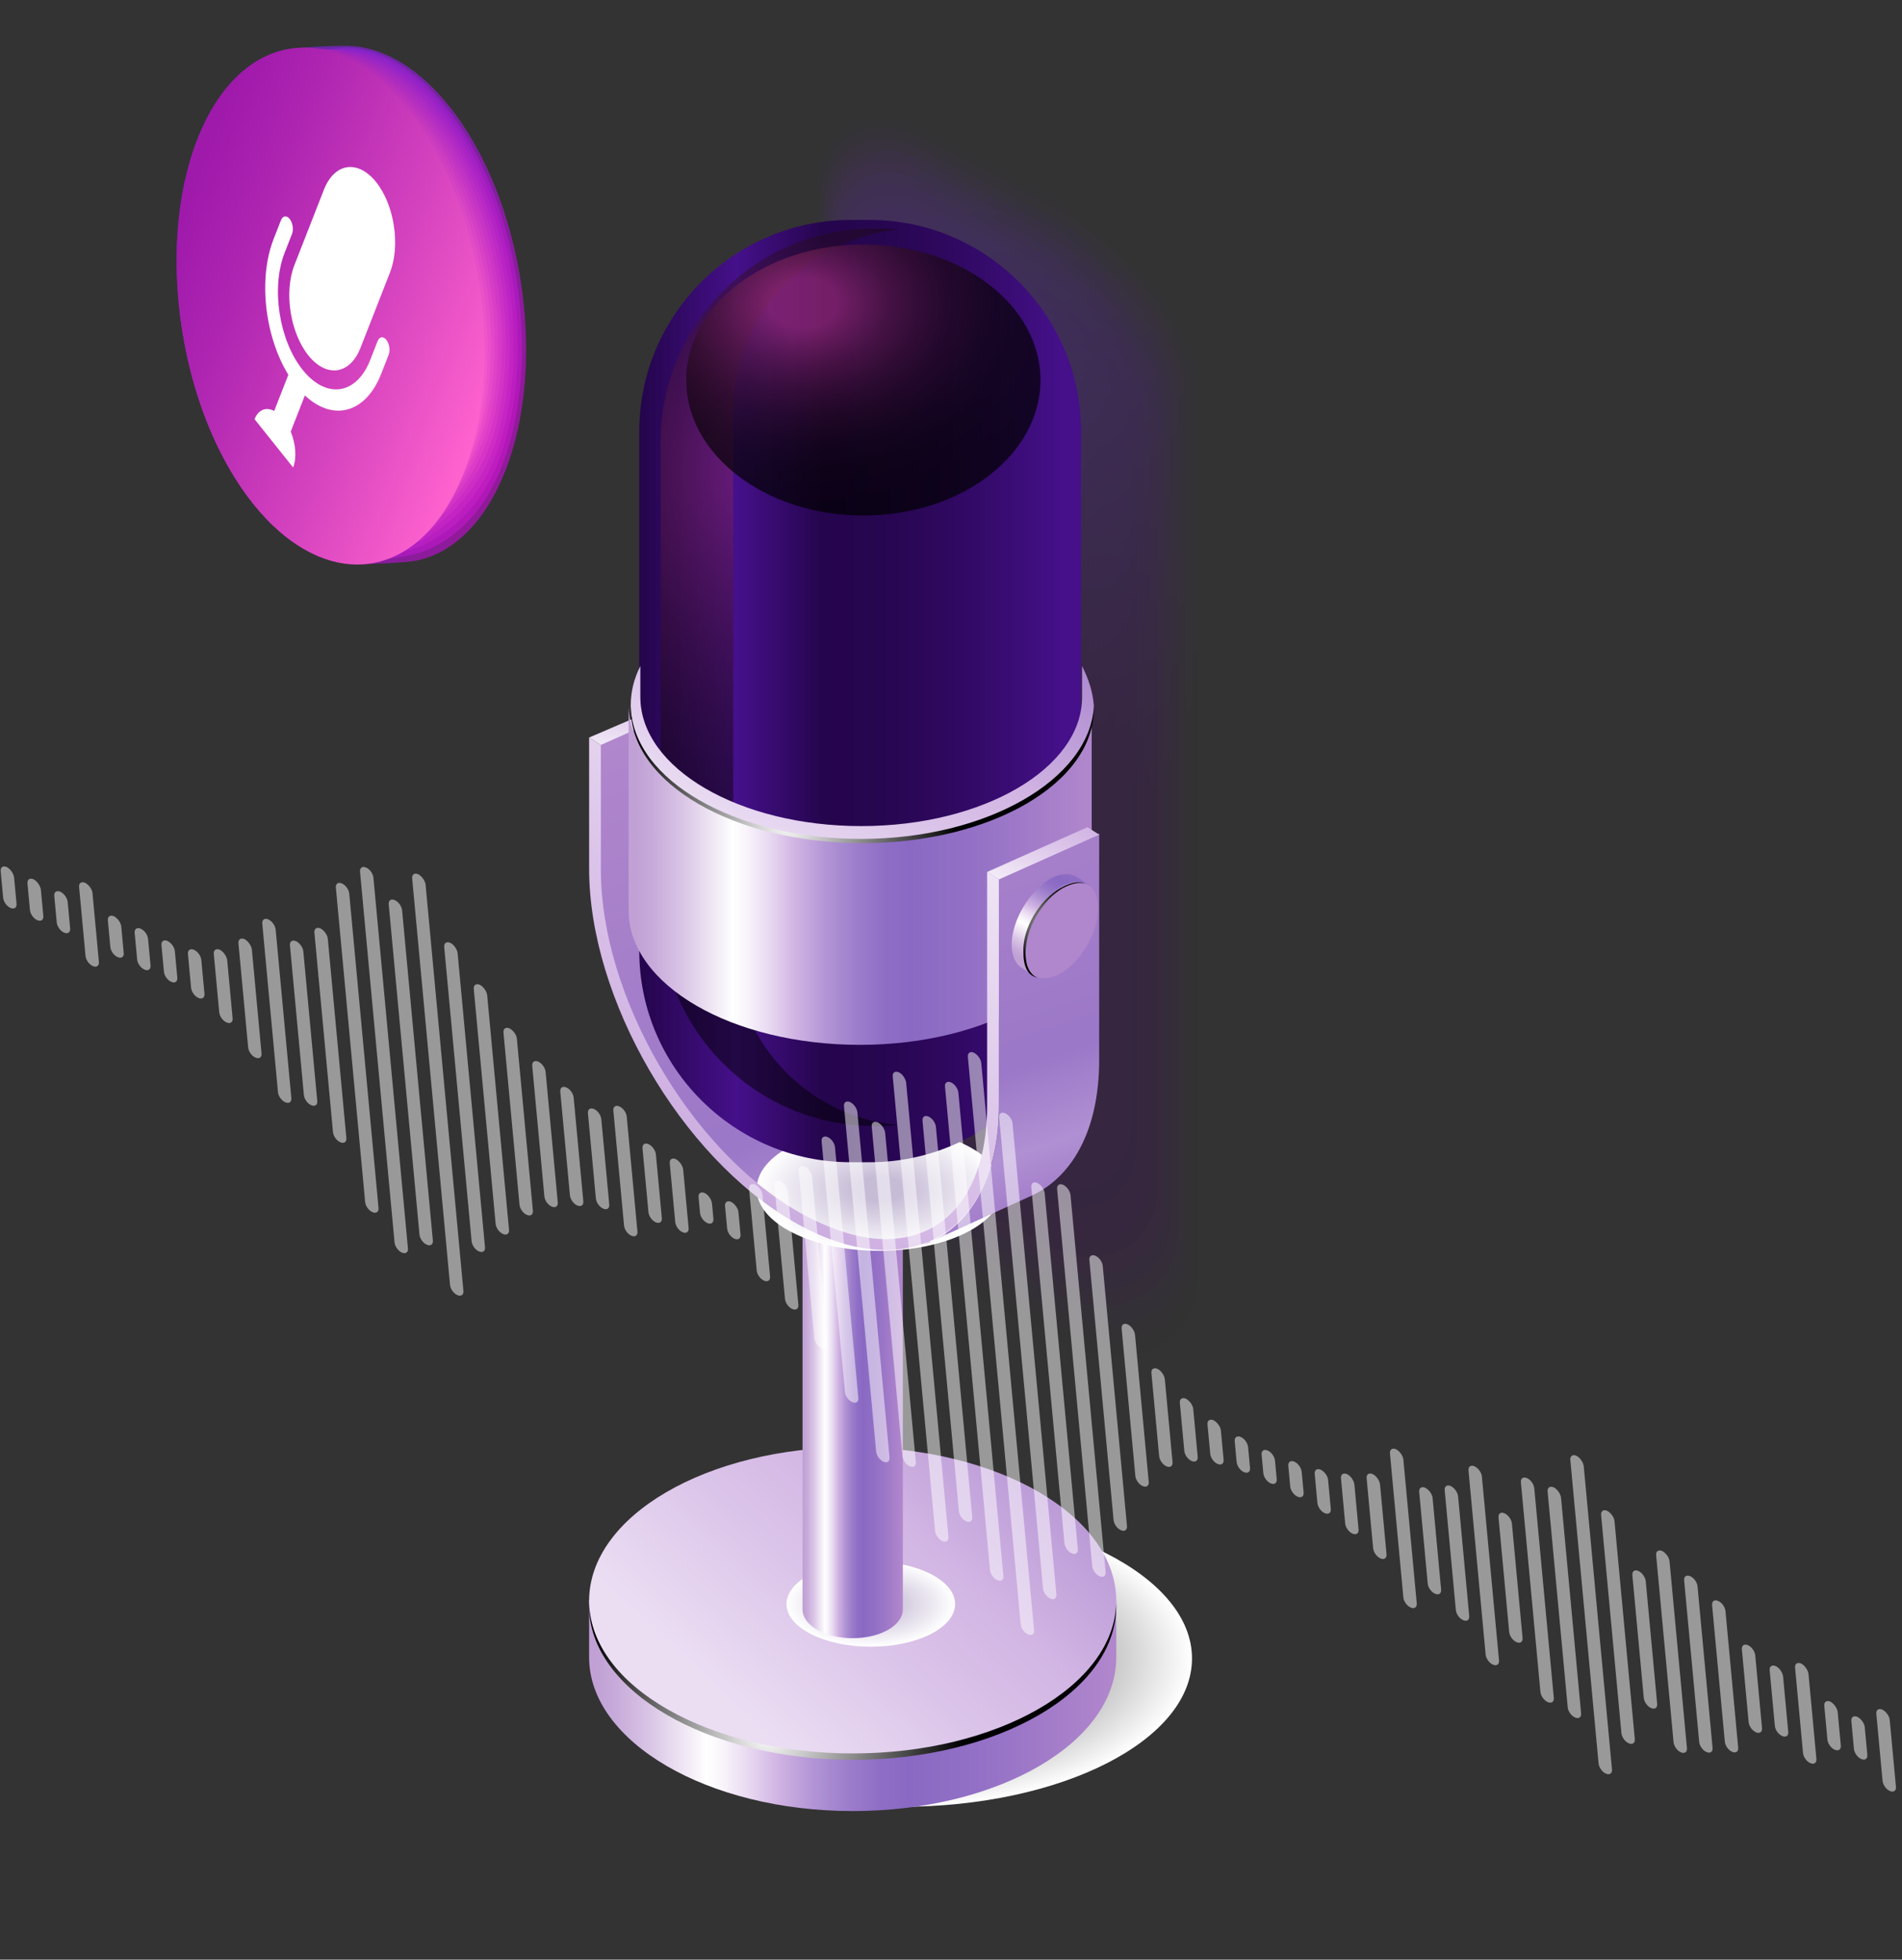 <svg width="331" height="341" viewBox="0 0 331 341" fill="none" xmlns="http://www.w3.org/2000/svg">
    <rect x="0" y="0" width="331" height="341" fill="#333333" stroke="none"/>
    <g opacity="0.3">
        <path opacity="0.048"
            d="M161.574 23.048C150.804 16.92 142.076 21.748 142.076 34.19V187.945C142.076 200.201 150.804 215.242 161.574 221.37L184.972 233.626C195.742 239.754 208.555 234.183 208.555 221.927V68.172C208.555 55.916 195.742 41.432 184.972 35.304L161.574 23.048Z"
            fill="url(#paint0_linear_1_750)" />
        <path opacity="0.095"
            d="M161.76 24.905C151.361 18.777 142.819 23.791 142.819 35.675V186.274C142.819 198.344 151.361 212.828 161.76 218.956L184.6 231.026C194.999 237.154 207.441 231.583 207.441 219.513V68.915C207.441 56.844 194.999 42.917 184.6 36.789L161.76 24.905Z"
            fill="url(#paint1_linear_1_750)" />
        <path opacity="0.143"
            d="M161.76 26.762C151.546 20.819 143.376 25.647 143.376 37.346V184.602C143.376 196.301 151.546 210.599 161.76 216.356L184.043 228.055C194.256 233.997 206.326 228.612 206.326 216.913V69.657C206.326 57.958 194.256 44.217 184.043 38.46L161.76 26.762Z"
            fill="url(#paint2_linear_1_750)" />
        <path opacity="0.191"
            d="M161.946 28.619C152.104 22.862 143.933 27.505 143.933 38.832V182.745C143.933 194.073 151.918 208 161.946 213.756L183.486 225.084C193.328 230.84 205.027 225.641 205.027 214.313V70.4C205.027 59.073 193.328 45.703 183.486 39.946L161.946 28.619Z"
            fill="url(#paint3_linear_1_750)" />
        <path opacity="0.238"
            d="M161.945 30.476C152.289 24.905 144.49 29.361 144.49 40.503V181.074C144.49 192.216 152.289 205.586 161.945 211.157L182.929 222.298C192.585 227.869 203.727 222.855 203.727 211.714V71.143C203.727 60.001 192.585 47.002 182.929 41.432L161.945 30.476Z"
            fill="url(#paint4_linear_1_750)" />
        <path opacity="0.286"
            d="M161.946 32.333C152.476 26.947 144.862 31.218 144.862 41.989V179.403C144.862 190.173 152.476 203.357 161.946 208.743L182.373 219.513C191.843 224.898 202.428 220.07 202.428 209.3V71.885C202.428 61.115 191.657 48.488 182.373 43.103L161.946 32.333Z"
            fill="url(#paint5_linear_1_750)" />
        <path opacity="0.333"
            d="M162.131 34.19C153.032 28.99 145.605 33.075 145.605 43.66V177.732C145.605 188.131 153.032 200.944 162.131 206.143L182.001 216.542C191.1 221.741 201.499 217.099 201.499 206.7V72.629C201.499 62.23 191.1 49.788 182.001 44.589L162.131 34.19Z"
            fill="url(#paint6_linear_1_750)" />
        <path opacity="0.381"
            d="M162.132 36.046C153.218 30.847 146.162 35.118 146.162 45.145V176.06C146.162 186.273 153.404 198.529 162.132 203.729L181.444 213.942C190.357 219.141 200.199 214.499 200.199 204.286V73.557C200.199 63.344 190.357 51.459 181.444 46.26L162.132 36.046Z"
            fill="url(#paint7_linear_1_750)" />
        <path opacity="0.429"
            d="M162.317 37.904C153.775 32.89 146.719 36.975 146.719 46.817V174.203C146.719 184.045 153.59 196.115 162.317 200.943L181.072 210.785C189.614 215.799 199.085 211.342 199.085 201.501V73.928C199.085 64.086 189.614 52.573 181.072 47.56L162.317 37.904Z"
            fill="url(#paint8_linear_1_750)" />
        <path opacity="0.476"
            d="M162.317 39.761C153.96 34.932 147.275 38.832 147.275 48.302V172.532C147.275 182.003 153.96 193.701 162.317 198.53L180.515 208.186C188.871 213.014 197.784 208.743 197.784 199.272V75.043C197.784 65.572 188.685 54.245 180.515 49.417L162.317 39.761Z"
            fill="url(#paint9_linear_1_750)" />
        <path opacity="0.524"
            d="M162.317 41.617C154.332 36.975 147.833 40.689 147.833 49.974V170.861C147.833 180.146 154.332 191.287 162.317 195.93L179.958 205.214C187.943 209.857 196.671 205.771 196.671 196.487V75.785C196.671 66.5 188.129 55.73 179.958 51.088L162.317 41.617Z"
            fill="url(#paint10_linear_1_750)" />
        <path opacity="0.571"
            d="M162.502 43.474C154.703 39.018 148.39 42.546 148.39 51.459V169.004C148.39 177.917 154.703 188.873 162.502 193.33L179.586 202.243C187.385 206.7 195.556 202.8 195.556 193.887V76.342C195.556 67.429 187.385 56.844 179.586 52.388L162.502 43.474Z"
            fill="url(#paint11_linear_1_750)" />
        <path opacity="0.619"
            d="M162.503 45.331C155.075 41.06 148.947 44.403 148.947 53.13V167.518C148.947 176.06 155.075 186.645 162.503 190.916L178.844 199.643C186.272 203.914 194.071 200.201 194.071 191.659V77.271C194.071 68.729 186.272 58.516 178.844 54.059L162.503 45.331Z"
            fill="url(#paint12_linear_1_750)" />
        <path opacity="0.667"
            d="M162.688 47.188C155.446 42.917 149.504 46.445 149.504 54.616V165.661C149.504 174.018 155.446 184.045 162.688 188.316L178.472 196.672C185.714 200.943 192.956 197.23 192.956 189.059V78.013C192.956 69.657 185.529 59.815 178.472 55.73L162.688 47.188Z"
            fill="url(#paint13_linear_1_750)" />
        <path opacity="0.714"
            d="M162.689 49.045C155.632 44.96 150.061 48.302 150.061 56.287V163.99C150.061 171.975 155.632 181.817 162.689 185.716L177.915 193.701C184.972 197.787 191.843 194.258 191.843 186.274V78.571C191.843 70.586 184.972 61.115 177.915 57.03L162.689 49.045Z"
            fill="url(#paint14_linear_1_750)" />
        <path opacity="0.762"
            d="M162.874 50.902C156.189 47.002 150.804 50.159 150.804 57.773V162.133C150.804 169.747 156.189 179.217 162.874 183.117L177.544 190.916C184.229 194.815 190.728 191.473 190.728 183.859V79.499C190.728 71.885 184.229 62.601 177.544 58.701L162.874 50.902Z"
            fill="url(#paint15_linear_1_750)" />
        <path opacity="0.809"
            d="M162.874 52.759C156.375 49.045 151.176 52.016 151.176 59.444V160.648C151.176 168.075 156.375 176.989 162.874 180.703L176.987 188.13C183.487 191.844 189.429 188.687 189.429 181.445V80.242C189.429 72.814 183.301 64.086 176.987 60.372L162.874 52.759Z"
            fill="url(#paint16_linear_1_750)" />
        <path opacity="0.857"
            d="M162.874 54.616C156.746 51.088 151.733 53.873 151.733 60.93V158.791C151.733 165.847 156.746 174.389 162.874 178.103L176.43 185.345C182.558 188.873 188.129 185.902 188.129 178.846V80.985C188.129 73.928 182.558 65.386 176.43 61.858L162.874 54.616Z"
            fill="url(#paint17_linear_1_750)" />
        <path opacity="0.905"
            d="M163.06 56.473C157.118 53.13 152.475 55.73 152.475 62.601V157.12C152.475 163.805 157.303 172.161 163.06 175.503L176.059 182.374C182.001 185.717 187.2 182.931 187.2 176.246V81.728C187.2 75.042 182.001 66.872 176.059 63.344L163.06 56.473Z"
            fill="url(#paint18_linear_1_750)" />
        <path opacity="0.952"
            d="M163.06 58.33C157.489 55.173 152.847 57.773 152.847 64.086V155.263C152.847 161.762 157.489 169.561 163.06 172.904L175.501 179.403C181.072 182.56 185.9 179.96 185.9 173.646V82.47C185.9 75.971 181.072 68.172 175.501 65.015L163.06 58.33Z"
            fill="url(#paint19_linear_1_750)" />
        <path
            d="M163.246 60.187C157.861 57.03 153.59 59.63 153.59 65.758V153.777C153.59 159.905 157.861 167.333 163.246 170.489L175.13 176.803C180.515 179.96 184.786 177.36 184.786 171.232V83.213C184.786 77.085 180.515 69.657 175.13 66.5L163.246 60.187Z"
            fill="url(#paint20_linear_1_750)" />
    </g>
    <path
        d="M156.746 314.403C184.744 314.403 207.441 302.847 207.441 288.591C207.441 274.336 184.744 262.78 156.746 262.78C128.748 262.78 106.052 274.336 106.052 288.591C106.052 302.847 128.748 314.403 156.746 314.403Z"
        fill="url(#paint21_radial_1_750)" />
    <path
        d="M194.257 278.378H102.523V288.034C102.523 288.034 102.523 288.22 102.523 288.406C102.523 303.076 123.136 315.146 148.39 315.146C173.644 315.146 194.257 303.261 194.257 288.406C194.257 288.22 194.257 288.22 194.257 288.034V278.378Z"
        fill="url(#paint22_linear_1_750)" />
    <path
        d="M148.39 305.304C173.721 305.304 194.257 293.332 194.257 278.564C194.257 263.796 173.721 251.824 148.39 251.824C123.059 251.824 102.523 263.796 102.523 278.564C102.523 293.332 123.059 305.304 148.39 305.304Z"
        fill="url(#paint23_linear_1_750)" />
    <path
        d="M148.39 305.118C123.321 305.118 102.895 293.419 102.523 278.935C102.523 279.121 102.523 279.306 102.523 279.492C102.523 294.162 123.136 306.232 148.39 306.232C173.644 306.232 194.257 294.348 194.257 279.492C194.257 279.306 194.257 279.121 194.257 278.935C193.885 293.419 173.459 305.118 148.39 305.118Z"
        fill="url(#paint24_radial_1_750)" />
    <path
        d="M151.547 286.549C159.649 286.549 166.217 283.223 166.217 279.121C166.217 275.019 159.649 271.693 151.547 271.693C143.445 271.693 136.877 275.019 136.877 279.121C136.877 283.223 143.445 286.549 151.547 286.549Z"
        fill="url(#paint25_radial_1_750)" />
    <path
        d="M157.117 207.072H139.662V280.05C139.662 282.835 143.562 285.063 148.39 285.063C153.218 285.063 157.117 282.835 157.117 280.05V207.072Z"
        fill="url(#paint26_linear_1_750)" />
    <path
        d="M156.746 204.1C137.434 192.959 121.835 166.033 121.835 143.935V121.838H121.65L104.38 129.637V151.735C104.38 173.832 119.978 200.758 139.291 211.9C147.647 216.728 155.446 217.842 161.574 215.613L162.688 215.056C162.688 215.056 162.688 215.056 162.874 215.056L178.658 208C172.716 209.857 165.102 208.929 156.746 204.1Z"
        fill="url(#paint27_linear_1_750)" />
    <path
        d="M153.033 217.656C164.827 217.656 174.388 212.834 174.388 206.886C174.388 200.937 164.827 196.115 153.033 196.115C141.239 196.115 131.678 200.937 131.678 206.886C131.678 212.834 141.239 217.656 153.033 217.656Z"
        fill="url(#paint28_radial_1_750)" />
    <path d="M102.523 128.337L104.566 129.637L122.021 121.837L119.793 120.909L102.523 128.337Z"
        fill="url(#paint29_linear_1_750)" />
    <path
        d="M151.361 202.243H148.018C127.778 202.243 111.251 185.716 111.251 165.476V75.042C111.251 54.802 127.778 38.275 148.018 38.275H151.361C171.602 38.275 188.129 54.802 188.129 75.042V165.476C188.129 185.716 171.602 202.243 151.361 202.243Z"
        fill="url(#paint30_linear_1_750)" />
    <path opacity="0.5"
        d="M127.592 164.176V71.7C127.592 55.173 140.219 41.617 156.375 39.946C155.261 39.76 154.146 39.76 153.032 39.76H152.104C131.492 39.76 114.965 56.473 114.965 76.899V158.791C114.965 179.403 131.677 195.93 152.104 195.93H153.032C154.146 195.93 155.261 195.93 156.375 195.744C140.219 194.444 127.592 180.703 127.592 164.176Z"
        fill="url(#paint31_radial_1_750)" />
    <path
        d="M149.689 145.978C127.406 145.978 109.394 135.393 109.394 122.58V158.048C109.394 158.048 109.394 158.234 109.394 158.419C109.394 171.418 127.406 181.817 149.689 181.817C171.973 181.817 189.985 171.232 189.985 158.419C189.985 158.234 189.985 158.234 189.985 158.048V122.58C189.985 135.579 171.973 145.978 149.689 145.978Z"
        fill="url(#paint32_linear_1_750)" />
    <path d="M160.832 216.542L161.946 215.985C161.76 216.171 161.203 216.356 160.832 216.542Z"
        fill="url(#paint33_linear_1_750)" />
    <path
        d="M173.831 153.034V192.402C173.831 204.286 169.374 212.642 162.132 215.985L178.844 208.371C186.458 205.214 191.286 196.858 191.286 184.417V145.049L173.831 153.034Z"
        fill="url(#paint34_linear_1_750)" />
    <path
        d="M171.788 151.734V192.402C171.788 206.7 165.103 215.613 154.147 215.613C149.504 215.613 144.49 213.942 139.105 210.971C119.979 200.015 104.566 173.275 104.566 151.363V129.637L102.523 128.337V151.177C102.523 173.832 118.493 201.315 138.177 212.642C157.86 223.97 173.83 214.871 173.83 192.402V153.034L171.788 151.734Z"
        fill="url(#paint35_linear_1_750)" />
    <path d="M191.286 145.235L173.831 153.034L171.788 151.734L189.243 143.935L191.286 145.235Z"
        fill="url(#paint36_linear_1_750)" />
    <path
        d="M188.314 115.895C188.314 118.309 188.314 121.095 188.314 121.28C188.314 133.722 171.045 143.75 149.876 143.75C128.706 143.75 111.437 133.722 111.437 121.28C111.437 121.095 111.437 118.309 111.437 115.895C110.323 118.124 109.766 120.352 109.766 122.766C109.766 135.765 127.778 146.164 150.061 146.164C172.345 146.164 190.357 135.579 190.357 122.766C190.171 120.352 189.429 118.124 188.314 115.895Z"
        fill="url(#paint37_linear_1_750)" />
    <path
        d="M176.058 164.362C176.058 166.404 176.801 167.89 177.915 168.447L179.772 169.747C180.887 170.49 180.144 168.818 182.001 167.89C185.529 165.847 188.5 160.833 188.5 156.562C188.5 154.52 190.357 154.52 189.243 153.777L187.2 152.477C186.086 151.92 184.415 151.92 182.558 153.034C179.03 155.263 176.058 160.276 176.058 164.362Z"
        fill="url(#paint38_linear_1_750)" />
    <path
        d="M178.101 165.662C178.101 169.747 181.073 171.418 184.601 169.375C188.129 167.333 191.1 162.319 191.1 158.048C191.1 153.777 188.129 152.292 184.601 154.334C181.073 156.562 178.101 161.576 178.101 165.662Z"
        fill="#B086CC" />
    <path
        d="M184.6 154.52C186.271 153.592 187.757 153.22 188.871 153.777C187.757 153.406 186.457 153.777 184.972 154.52C181.443 156.563 178.472 161.576 178.472 165.847C178.472 168.076 179.215 169.561 180.515 170.118C178.844 169.747 178.101 168.261 178.101 165.662C177.915 161.576 180.886 156.563 184.6 154.52Z"
        fill="url(#paint39_radial_1_750)" />
    <path opacity="0.7"
        d="M150.247 89.712C167.271 89.712 181.072 79.154 181.072 66.129C181.072 53.105 167.271 42.546 150.247 42.546C133.223 42.546 119.422 53.105 119.422 66.129C119.422 79.154 133.223 89.712 150.247 89.712Z"
        fill="url(#paint40_radial_1_750)" />
    <path
        d="M149.876 145.978C127.964 145.978 110.137 135.764 109.766 122.952C109.766 123.137 109.766 123.323 109.766 123.323C109.766 136.322 127.778 146.721 150.061 146.721C172.345 146.721 190.357 136.322 190.357 123.323C190.357 123.137 190.357 122.952 190.357 122.952C189.614 135.579 171.788 145.978 149.876 145.978Z"
        fill="url(#paint41_radial_1_750)" />
    <path opacity="0.727"
        d="M87.948 81.915C95.362 62.965 90.994 34.525 78.213 18.523C73.044 12.053 67.268 8.599 61.74 8.04C59.715 7.832 52.168 8.215 50.417 8.502C43.882 9.561 38.008 14.882 34.343 24.25C26.928 43.2 31.296 71.64 44.077 87.642C49.788 94.792 56.23 98.249 62.275 98.203C63.708 98.191 70.333 97.95 72.2 97.604C78.607 96.424 84.346 91.121 87.948 81.915Z"
        fill="url(#paint42_linear_1_750)" />
    <path opacity="0.752"
        d="M48.947 9.928C42.995 11.976 37.352 16.709 34.022 25.787C27.138 44.488 31.601 72.029 44.081 87.632C50.1 95.16 56.968 98.667 63.193 97.861C64.809 97.65 71.037 96.868 72.969 96.208C78.841 94.211 84.326 89.346 87.61 80.414C94.498 61.703 90.036 34.162 77.556 18.559C72.088 11.714 65.935 8.265 60.181 8.285C57.969 8.285 50.854 9.27 48.947 9.928Z"
        fill="url(#paint43_linear_1_750)" />
    <path opacity="0.777"
        d="M47.486 11.357C42.149 14.079 36.716 18.543 33.702 27.323C27.358 45.779 31.919 72.411 44.071 87.628C50.405 95.549 57.709 99.015 64.097 97.524C65.889 97.102 71.677 95.831 73.737 94.812C79.051 92.209 84.286 87.563 87.259 78.919C93.606 60.453 89.05 33.811 76.888 18.59C71.122 11.371 64.575 7.944 58.612 8.525C56.206 8.754 49.601 10.289 47.486 11.357Z"
        fill="url(#paint44_linear_1_750)" />
    <path opacity="0.802"
        d="M46.025 12.787C40.721 14.948 36.08 20.377 33.378 28.87C27.585 47.085 32.22 72.809 44.071 87.628C50.709 95.937 58.47 99.313 65.012 97.191C66.995 96.551 72.315 94.829 74.516 93.419C79.29 90.372 84.267 85.788 86.918 77.428C92.719 59.192 88.078 33.454 76.231 18.625C70.172 11.046 63.223 7.66 57.054 8.769C54.449 9.236 48 10.821 46.025 12.787Z"
        fill="url(#paint45_linear_1_750)" />
    <path opacity="0.826"
        d="M44.565 14.217C39.676 16.752 35.451 22.226 33.068 30.411C27.836 48.389 32.549 73.195 44.071 87.628C51.018 96.315 59.209 99.579 65.93 96.848C68.101 95.966 72.975 93.858 75.285 92.023C79.558 88.639 84.221 83.992 86.577 75.937C91.827 57.943 87.115 33.102 75.573 18.661C69.216 10.708 61.863 7.398 55.495 9.014C52.691 9.719 46.606 11.692 44.565 14.217Z"
        fill="url(#paint46_linear_1_750)" />
    <path opacity="0.851"
        d="M43.104 15.647C38.621 18.551 34.825 24.064 32.747 31.947C28.072 49.699 32.853 73.584 44.075 87.618C51.326 96.693 59.94 99.806 66.849 96.505C69.194 95.387 73.648 92.916 76.068 90.621C79.906 86.973 84.195 82.203 86.244 74.425C90.927 56.654 86.151 32.724 74.924 18.676C68.279 10.353 60.527 7.132 53.945 9.238C50.934 10.202 45.216 12.553 43.104 15.647Z"
        fill="url(#paint47_linear_1_750)" />
    <path opacity="0.876"
        d="M41.644 17.077C37.58 20.344 34.209 25.907 32.433 33.498C28.339 51.02 33.178 73.98 44.081 87.632C51.641 97.086 60.666 100.043 67.769 96.187C70.293 94.822 74.366 92.038 76.843 89.239C80.278 85.363 84.151 80.43 85.898 72.944C90.014 55.396 85.181 32.391 74.262 18.721C67.315 10.034 59.175 6.908 52.372 9.489C49.183 10.699 43.822 13.423 41.644 17.077Z"
        fill="url(#paint48_linear_1_750)" />
    <path opacity="0.901"
        d="M40.179 18.517C37.109 22.653 33.586 27.77 32.109 35.045C28.606 52.342 33.478 74.378 44.071 87.628C51.935 97.47 61.365 100.259 68.677 95.84C71.373 94.215 75.123 91.152 77.611 87.843C80.695 83.759 84.095 78.629 85.557 71.453C89.082 54.13 84.209 32.034 73.604 18.756C66.359 9.695 57.838 6.677 50.813 9.734C47.428 11.206 43.04 14.674 40.179 18.517Z"
        fill="url(#paint49_linear_1_750)" />
    <path opacity="0.926"
        d="M38.718 19.947C35.952 24.295 32.97 29.612 31.799 36.585C28.908 53.665 33.803 74.775 44.081 87.632C52.25 97.862 62.07 100.464 69.602 95.511C72.456 93.632 75.926 90.296 78.4 86.454C81.161 82.151 84.056 76.846 85.23 69.956C88.157 52.843 83.261 31.675 72.961 18.785C65.428 9.354 56.52 6.454 49.269 9.972C45.677 11.703 41.575 15.458 38.718 19.947Z"
        fill="url(#paint50_linear_1_750)" />
    <path opacity="0.95"
        d="M37.258 21.376C34.777 25.953 32.376 31.462 31.475 38.132C29.21 54.989 34.108 75.163 44.071 87.628C52.549 98.237 62.749 100.671 70.506 95.174C73.532 93.034 76.764 89.442 79.159 85.054C81.639 80.511 83.976 75.047 84.869 68.457C87.17 51.568 82.269 31.31 72.284 18.813C64.452 9.007 55.173 6.219 47.69 10.208C43.933 12.214 40.055 16.233 37.258 21.376Z"
        fill="url(#paint51_linear_1_750)" />
    <path opacity="0.975"
        d="M35.797 22.806C33.569 27.634 31.784 33.302 31.154 39.669C29.525 56.306 34.413 75.551 44.071 87.628C52.863 98.629 63.429 100.878 71.421 94.841C74.599 92.433 77.646 88.593 79.934 83.671C82.157 78.888 83.912 73.267 84.534 66.98C86.204 50.3 81.309 30.981 71.622 18.858C63.488 8.688 53.848 6.017 46.128 10.463C42.188 12.725 38.48 16.997 35.797 22.806Z"
        fill="url(#paint52_linear_1_750)" />
    <path
        d="M70.978 18.887C58.198 2.885 41.761 5.29 34.343 24.25C26.928 43.2 31.296 71.64 44.077 87.642C56.858 103.644 73.294 101.239 80.713 82.279C88.131 63.32 83.763 34.879 70.978 18.887Z"
        fill="url(#paint53_linear_1_750)" />
    <path
        d="M53.657 61.839C56.826 65.794 60.908 65.203 62.743 60.514L67.874 47.4C69.708 42.711 68.625 35.639 65.456 31.684C62.287 27.729 58.205 28.32 56.37 33.01L51.239 46.123C49.404 50.812 50.488 57.884 53.657 61.839Z"
        fill="white" />
    <path
        d="M67.228 59.132C66.703 58.47 66.021 58.566 65.712 59.358L64.429 62.636C62.046 68.726 56.771 69.495 52.662 64.352C48.553 59.21 47.151 50.082 49.533 43.992L50.816 40.714C51.122 39.933 50.941 38.75 50.412 38.098C49.886 37.436 49.205 37.532 48.895 38.324L47.613 41.603C44.904 48.525 46.097 58.577 50.181 65.219L47.719 71.512C46.321 70.778 44.965 71.253 44.301 72.948L51.011 81.344C51.675 79.649 51.458 77.212 50.596 75.107L53.058 68.814C57.938 73.392 63.637 71.959 66.345 65.036L67.628 61.758C67.938 60.966 67.763 59.798 67.228 59.132Z"
        fill="white" />
    <path opacity="0.5"
        d="M1.167 150.871C0.546 150.594 0.053 150.9 0.119 151.601L0.548 156.21C0.613 156.911 1.172 157.715 1.829 157.988C2.45 158.265 2.943 157.959 2.877 157.258L2.448 152.648C2.349 151.988 1.791 151.185 1.167 150.871ZM5.829 153.003C5.208 152.726 4.716 153.032 4.781 153.733L5.21 158.343C5.276 159.044 5.834 159.847 6.492 160.121C7.113 160.398 7.605 160.091 7.54 159.391L7.11 154.781C7.012 154.121 6.453 153.317 5.829 153.003ZM10.495 155.172C9.874 154.896 9.381 155.202 9.447 155.902L9.876 160.512C9.941 161.213 10.5 162.016 11.158 162.29C11.779 162.567 12.271 162.261 12.206 161.56L11.776 156.95C11.711 156.249 11.116 155.449 10.495 155.172ZM14.813 153.617C14.193 153.34 13.7 153.646 13.766 154.347L14.882 166.332C14.947 167.033 15.505 167.837 16.163 168.11C16.784 168.387 17.277 168.081 17.211 167.38L16.095 155.395C16.033 154.731 15.438 153.931 14.813 153.617ZM19.819 159.437C19.198 159.16 18.706 159.467 18.771 160.167L19.201 164.777C19.266 165.478 19.824 166.281 20.482 166.555C21.103 166.832 21.595 166.525 21.53 165.825L21.101 161.215C21.039 160.551 20.444 159.751 19.819 159.437ZM24.485 161.607C23.864 161.33 23.372 161.636 23.437 162.337L23.866 166.946C23.932 167.647 24.49 168.45 25.148 168.724C25.769 169.001 26.261 168.695 26.196 167.994L25.767 163.384C25.701 162.684 25.143 161.88 24.485 161.607ZM29.147 163.739C28.526 163.462 28.034 163.768 28.099 164.469L28.529 169.079C28.594 169.779 29.152 170.583 29.81 170.856C30.431 171.133 30.923 170.827 30.858 170.126L30.429 165.517C30.367 164.853 29.809 164.049 29.147 163.739ZM33.755 165.281C33.134 165.004 32.642 165.311 32.707 166.011L33.253 171.875C33.318 172.576 33.877 173.379 34.535 173.653C35.155 173.93 35.648 173.623 35.582 172.923L35.036 167.059C34.971 166.358 34.413 165.555 33.755 165.281ZM38.255 165.271C37.634 164.994 37.142 165.301 37.207 166.001L38.151 176.143C38.217 176.843 38.775 177.647 39.433 177.92C40.054 178.197 40.546 177.891 40.481 177.191L39.536 167.049C39.438 166.389 38.879 165.585 38.255 165.271ZM42.546 163.421C41.925 163.144 41.433 163.45 41.498 164.151L43.185 182.258C43.25 182.959 43.808 183.762 44.466 184.036C45.087 184.313 45.579 184.006 45.514 183.306L43.828 165.199C43.729 164.538 43.17 163.735 42.546 163.421ZM46.69 159.985C46.069 159.708 45.577 160.014 45.642 160.715L48.373 190.033C48.438 190.733 48.996 191.537 49.654 191.81C50.275 192.087 50.767 191.781 50.702 191.08L47.971 161.763C47.906 161.062 47.311 160.262 46.69 159.985ZM51.507 163.777C50.886 163.5 50.394 163.806 50.459 164.507L52.884 190.542C52.949 191.243 53.507 192.047 54.165 192.32C54.786 192.597 55.278 192.291 55.213 191.59L52.788 165.555C52.723 164.854 52.128 164.054 51.507 163.777ZM55.764 161.558C55.143 161.281 54.651 161.587 54.716 162.288L57.948 196.99C58.013 197.69 58.572 198.494 59.229 198.767C59.85 199.044 60.343 198.738 60.277 198.037L57.045 163.335C56.983 162.672 56.388 161.871 55.764 161.558ZM59.499 153.733C58.878 153.456 58.386 153.762 58.451 154.463L63.544 209.153C63.61 209.853 64.168 210.657 64.826 210.93C65.447 211.207 65.939 210.901 65.874 210.201L60.78 155.511C60.715 154.81 60.157 154.007 59.499 153.733ZM63.704 150.961C63.083 150.684 62.591 150.99 62.656 151.691L68.663 216.19C68.729 216.891 69.287 217.694 69.945 217.968C70.566 218.245 71.058 217.938 70.993 217.238L64.986 152.738C64.921 152.038 64.362 151.234 63.704 150.961ZM68.696 156.633C68.075 156.356 67.583 156.663 67.648 157.363L73 214.819C73.065 215.52 73.623 216.323 74.281 216.597C74.902 216.874 75.394 216.567 75.329 215.867L69.978 158.411C69.912 157.71 69.354 156.907 68.696 156.633ZM72.777 152.124C72.156 151.847 71.664 152.154 71.729 152.854L78.317 223.586C78.382 224.287 78.941 225.09 79.599 225.364C80.219 225.641 80.712 225.334 80.647 224.634L74.059 153.902C73.96 153.242 73.402 152.438 72.777 152.124ZM78.353 164.066C77.732 163.789 77.24 164.095 77.305 164.796L82.073 215.983C82.138 216.683 82.696 217.487 83.354 217.76C83.975 218.037 84.467 217.731 84.402 217.03L79.635 165.844C79.532 165.147 78.974 164.343 78.353 164.066ZM83.496 171.362C82.876 171.085 82.383 171.391 82.448 172.092L86.254 212.952C86.319 213.653 86.878 214.456 87.536 214.73C88.157 215.007 88.649 214.701 88.584 214L84.778 173.139C84.679 172.479 84.121 171.675 83.496 171.362ZM88.667 178.952C88.046 178.675 87.554 178.981 87.619 179.682L90.408 209.627C90.473 210.327 91.032 211.131 91.689 211.404C92.311 211.681 92.803 211.375 92.737 210.674L89.949 180.73C89.887 180.066 89.291 179.266 88.667 178.952ZM93.669 184.735C93.049 184.458 92.556 184.764 92.621 185.465L94.737 208.182C94.802 208.883 95.361 209.686 96.019 209.96C96.64 210.236 97.132 209.93 97.067 209.23L94.951 186.513C94.886 185.812 94.29 185.012 93.669 184.735ZM98.552 189.228C97.931 188.951 97.438 189.257 97.504 189.958L99.183 207.991C99.248 208.692 99.807 209.495 100.465 209.769C101.086 210.046 101.578 209.739 101.513 209.039L99.833 191.005C99.768 190.305 99.209 189.501 98.552 189.228ZM103.365 192.983C102.744 192.706 102.252 193.012 102.317 193.713L103.698 208.538C103.763 209.238 104.321 210.042 104.979 210.315C105.6 210.592 106.092 210.286 106.027 209.585L104.646 194.761C104.581 194.06 104.023 193.256 103.365 192.983ZM107.787 192.534C107.166 192.257 106.674 192.563 106.739 193.264L108.601 213.251C108.666 213.952 109.224 214.756 109.882 215.029C110.503 215.306 110.995 215 110.93 214.299L109.068 194.311C109.003 193.611 108.445 192.807 107.787 192.534ZM112.861 199.091C112.24 198.815 111.748 199.121 111.813 199.821L112.847 210.922C112.913 211.622 113.471 212.426 114.129 212.699C114.75 212.976 115.242 212.67 115.177 211.969L114.143 200.869C114.081 200.205 113.523 199.402 112.861 199.091ZM117.605 201.7C116.984 201.423 116.492 201.729 116.557 202.43L117.509 212.645C117.574 213.346 118.132 214.149 118.79 214.423C119.411 214.7 119.903 214.393 119.838 213.693L118.887 203.478C118.788 202.817 118.23 202.014 117.605 201.7ZM122.618 207.594C121.997 207.317 121.505 207.623 121.57 208.324L121.824 211.053C121.889 211.753 122.448 212.557 123.106 212.83C123.727 213.107 124.219 212.801 124.154 212.1L123.899 209.372C123.797 208.674 123.239 207.871 122.618 207.594ZM127.225 209.136C126.604 208.859 126.112 209.165 126.177 209.866L126.541 213.775C126.607 214.476 127.165 215.279 127.823 215.553C128.444 215.83 128.936 215.524 128.871 214.823L128.507 210.914C128.445 210.25 127.85 209.45 127.225 209.136ZM131.41 206.143C130.789 205.866 130.297 206.172 130.362 206.873L131.685 221.07C131.75 221.771 132.308 222.575 132.966 222.848C133.587 223.125 134.079 222.819 134.014 222.118L132.692 207.92C132.626 207.22 132.035 206.456 131.41 206.143ZM135.818 205.546C135.197 205.269 134.705 205.575 134.77 206.276L136.608 226.006C136.673 226.706 137.232 227.51 137.889 227.783C138.51 228.06 139.003 227.754 138.937 227.053L137.1 207.324C137.035 206.623 136.476 205.82 135.818 205.546ZM140.044 202.995C139.423 202.718 138.931 203.024 138.997 203.725L141.706 232.821C141.772 233.522 142.33 234.326 142.988 234.599C143.609 234.876 144.101 234.57 144.036 233.869L141.326 204.773C141.261 204.072 140.702 203.268 140.044 202.995ZM144.03 197.862C143.409 197.586 142.917 197.892 142.982 198.592L147.045 242.219C147.111 242.92 147.669 243.723 148.327 243.996C148.948 244.273 149.44 243.967 149.375 243.267L145.312 199.64C145.246 198.939 144.688 198.136 144.03 197.862ZM147.927 191.771C147.306 191.494 146.813 191.8 146.879 192.501L152.474 252.575C152.539 253.276 153.097 254.079 153.755 254.353C154.376 254.63 154.868 254.323 154.803 253.623L149.208 193.549C149.146 192.885 148.588 192.081 147.927 191.771ZM152.756 195.301C152.135 195.024 151.643 195.331 151.708 196.031L157.049 253.376C157.115 254.077 157.673 254.881 158.331 255.154C158.952 255.431 159.444 255.125 159.379 254.424L154.038 197.079C153.936 196.382 153.381 195.615 152.756 195.301ZM156.409 186.592C155.788 186.315 155.296 186.621 155.361 187.322L162.725 266.388C162.79 267.088 163.349 267.892 164.006 268.165C164.627 268.442 165.119 268.136 165.054 267.435L157.69 188.369C157.588 187.672 157.03 186.869 156.409 186.592ZM161.59 194.293C160.969 194.016 160.477 194.322 160.542 195.023L166.869 262.952C166.934 263.652 167.492 264.456 168.15 264.729C168.771 265.006 169.263 264.7 169.198 263.999L162.871 196.07C162.806 195.37 162.211 194.57 161.59 194.293ZM165.5 188.349C164.879 188.072 164.387 188.378 164.452 189.079L172.286 273.197C172.352 273.898 172.91 274.701 173.568 274.975C174.189 275.252 174.681 274.946 174.616 274.245L166.781 190.127C166.716 189.426 166.121 188.626 165.5 188.349ZM169.482 183.179C168.861 182.903 168.369 183.209 168.434 183.909L177.629 282.631C177.694 283.332 178.252 284.135 178.91 284.409C179.531 284.686 180.024 284.38 179.958 283.679L170.764 184.957C170.702 184.293 170.107 183.493 169.482 183.179ZM174.928 193.72C174.307 193.443 173.814 193.749 173.88 194.45L181.512 276.392C181.577 277.093 182.135 277.897 182.793 278.17C183.414 278.447 183.906 278.141 183.841 277.44L176.209 195.498C176.144 194.797 175.589 194.03 174.928 193.72ZM180.521 205.846C179.9 205.569 179.408 205.876 179.473 206.576L185.243 268.531C185.308 269.232 185.867 270.035 186.525 270.309C187.146 270.586 187.638 270.279 187.572 269.579L181.802 207.624C181.74 206.96 181.182 206.157 180.521 205.846ZM185.015 206.172C184.394 205.895 183.902 206.201 183.967 206.902L190.077 272.507C190.142 273.208 190.701 274.011 191.359 274.285C191.98 274.562 192.472 274.256 192.407 273.555L186.296 207.949C186.234 207.286 185.676 206.482 185.015 206.172ZM190.629 218.519C190.008 218.242 189.515 218.549 189.581 219.249L193.795 264.498C193.86 265.199 194.419 266.002 195.076 266.276C195.697 266.553 196.19 266.247 196.124 265.546L191.91 220.297C191.845 219.596 191.286 218.793 190.629 218.519ZM196.241 230.458C195.62 230.181 195.128 230.487 195.193 231.188L197.58 256.818C197.646 257.518 198.204 258.322 198.862 258.595C199.483 258.872 199.975 258.566 199.91 257.866L197.523 232.235C197.421 231.538 196.862 230.735 196.241 230.458ZM201.426 238.196C200.805 237.919 200.312 238.225 200.378 238.926L201.724 253.382C201.789 254.082 202.348 254.886 203.006 255.159C203.627 255.436 204.119 255.13 204.054 254.429L202.707 239.973C202.605 239.276 202.047 238.473 201.426 238.196ZM206.373 243.389C205.752 243.112 205.26 243.418 205.325 244.119L206.101 252.453C206.167 253.154 206.725 253.957 207.383 254.231C208.004 254.508 208.496 254.202 208.431 253.501L207.655 245.167C207.593 244.503 206.997 243.703 206.373 243.389ZM211.187 247.144C210.566 246.867 210.073 247.173 210.139 247.874L210.613 252.963C210.678 253.664 211.236 254.467 211.894 254.741C212.515 255.018 213.007 254.711 212.942 254.011L212.468 248.922C212.406 248.258 211.811 247.458 211.187 247.144ZM215.921 250.051C215.3 249.774 214.808 250.08 214.873 250.781L215.21 254.395C215.275 255.095 215.833 255.899 216.491 256.172C217.112 256.449 217.604 256.143 217.539 255.443L217.203 251.828C217.137 251.128 216.579 250.324 215.921 250.051ZM220.604 252.404C219.983 252.127 219.491 252.434 219.556 253.134L219.855 256.343C219.92 257.043 220.478 257.847 221.136 258.12C221.757 258.397 222.249 258.091 222.184 257.39L221.885 254.182C221.82 253.481 221.262 252.678 220.604 252.404ZM225.249 254.352C224.628 254.075 224.136 254.382 224.201 255.082L224.534 258.659C224.6 259.36 225.158 260.164 225.816 260.437C226.437 260.714 226.929 260.408 226.864 259.707L226.531 256.13C226.465 255.429 225.907 254.626 225.249 254.352ZM229.843 255.747C229.222 255.47 228.73 255.777 228.795 256.477L229.265 261.529C229.331 262.23 229.889 263.034 230.547 263.307C231.168 263.584 231.66 263.278 231.595 262.577L231.124 257.525C231.062 256.861 230.504 256.058 229.843 255.747ZM234.415 256.512C233.794 256.235 233.302 256.541 233.367 257.242L234.098 265.097C234.164 265.797 234.722 266.601 235.38 266.874C236.001 267.151 236.493 266.845 236.428 266.144L235.696 258.29C235.594 257.592 235.036 256.789 234.415 256.512ZM238.878 256.505C238.257 256.228 237.765 256.535 237.83 257.235L238.963 269.405C239.029 270.106 239.587 270.909 240.245 271.183C240.866 271.46 241.358 271.153 241.293 270.453L240.159 258.283C240.057 257.586 239.499 256.782 238.878 256.505ZM242.939 252.184C242.318 251.907 241.826 252.213 241.891 252.914L244.223 277.954C244.289 278.655 244.847 279.458 245.505 279.732C246.126 280.009 246.618 279.703 246.553 279.002L244.221 253.962C244.159 253.298 243.564 252.498 242.939 252.184ZM248.027 258.889C247.406 258.612 246.914 258.919 246.98 259.619L248.463 275.551C248.529 276.251 249.087 277.055 249.745 277.328C250.366 277.605 250.858 277.299 250.793 276.598L249.309 260.667C249.244 259.966 248.652 259.203 248.027 258.889ZM252.463 258.588C251.842 258.311 251.35 258.617 251.415 259.318L253.356 280.154C253.421 280.854 253.979 281.658 254.637 281.931C255.258 282.208 255.75 281.902 255.685 281.201L253.745 260.365C253.683 259.702 253.124 258.898 252.463 258.588ZM256.607 255.152C255.986 254.875 255.494 255.181 255.559 255.882L258.54 287.892C258.605 288.592 259.164 289.396 259.822 289.669C260.443 289.946 260.935 289.64 260.87 288.939L257.888 256.929C257.826 256.266 257.268 255.462 256.607 255.152ZM261.832 263.332C261.211 263.055 260.719 263.361 260.784 264.062L262.639 283.976C262.704 284.677 263.263 285.48 263.921 285.754C264.542 286.031 265.034 285.724 264.969 285.024L263.114 265.11C263.052 264.446 262.494 263.642 261.832 263.332ZM265.725 257.204C265.104 256.927 264.612 257.233 264.677 257.934L268.074 294.406C268.14 295.107 268.698 295.91 269.356 296.184C269.977 296.461 270.469 296.154 270.404 295.454L267.007 258.981C266.942 258.281 266.383 257.477 265.725 257.204ZM270.376 258.816C269.755 258.54 269.263 258.846 269.328 259.546L272.825 297.088C272.89 297.789 273.449 298.592 274.106 298.866C274.727 299.143 275.22 298.836 275.155 298.136L271.658 260.594C271.556 259.897 270.997 259.093 270.376 258.816ZM279.684 262.897C279.063 262.62 278.571 262.926 278.636 263.627L282.17 301.574C282.236 302.275 282.794 303.078 283.452 303.352C284.073 303.629 284.565 303.323 284.5 302.622L280.965 264.675C280.904 264.011 280.308 263.211 279.684 262.897ZM274.328 253.315C273.707 253.038 273.215 253.344 273.28 254.045L278.198 306.854C278.264 307.555 278.822 308.358 279.48 308.632C280.101 308.909 280.593 308.603 280.528 307.902L275.609 255.093C275.511 254.433 274.952 253.629 274.328 253.315ZM285.123 273.364C284.502 273.087 284.009 273.393 284.075 274.094L286.063 295.446C286.129 296.147 286.687 296.95 287.345 297.224C287.966 297.501 288.458 297.194 288.393 296.494L286.404 275.141C286.339 274.441 285.744 273.641 285.123 273.364ZM289.263 269.891C288.642 269.614 288.149 269.92 288.215 270.621L291.244 303.147C291.309 303.848 291.868 304.651 292.526 304.925C293.147 305.202 293.639 304.895 293.574 304.195L290.544 271.668C290.482 271.005 289.887 270.205 289.263 269.891ZM294.135 274.273C293.514 273.996 293.021 274.302 293.087 275.003L295.704 303.103C295.769 303.804 296.327 304.608 296.985 304.881C297.606 305.158 298.099 304.852 298.033 304.151L295.416 276.05C295.351 275.35 294.792 274.546 294.135 274.273ZM299 278.581C298.379 278.304 297.886 278.61 297.952 279.311L300.164 303.06C300.229 303.761 300.787 304.564 301.445 304.838C302.066 305.115 302.558 304.809 302.493 304.108L300.281 280.359C300.216 279.658 299.657 278.854 299 278.581ZM304.181 286.282C303.56 286.005 303.067 286.311 303.133 287.012L304.311 299.661C304.376 300.362 304.934 301.165 305.592 301.439C306.213 301.715 306.705 301.409 306.64 300.709L305.462 288.06C305.397 287.359 304.838 286.555 304.181 286.282ZM309.021 289.923C308.4 289.646 307.907 289.952 307.973 290.653L308.873 300.315C308.938 301.015 309.496 301.819 310.154 302.092C310.775 302.369 311.267 302.063 311.202 301.362L310.302 291.7C310.2 291.003 309.642 290.2 309.021 289.923ZM313.443 289.474C312.822 289.197 312.329 289.503 312.394 290.204L313.775 305.029C313.84 305.729 314.399 306.533 315.057 306.806C315.678 307.083 316.17 306.777 316.105 306.076L314.724 291.251C314.625 290.591 314.067 289.788 313.443 289.474ZM318.524 296.105C317.903 295.828 317.411 296.134 317.476 296.835L318.022 302.699C318.087 303.399 318.646 304.203 319.303 304.476C319.924 304.753 320.417 304.447 320.352 303.747L319.805 297.883C319.707 297.223 319.148 296.419 318.524 296.105ZM323.234 298.754C322.613 298.477 322.121 298.783 322.186 299.484L322.636 304.315C322.702 305.016 323.26 305.819 323.918 306.093C324.539 306.37 325.031 306.063 324.966 305.363L324.516 300.532C324.454 299.868 323.859 299.068 323.234 298.754ZM327.581 297.494C326.96 297.217 326.467 297.523 326.533 298.223L327.618 309.877C327.683 310.578 328.242 311.381 328.899 311.655C329.52 311.932 330.013 311.625 329.947 310.925L328.862 299.271C328.8 298.607 328.205 297.807 327.581 297.494Z"
        fill="white" />
    <defs>
        <linearGradient id="paint0_linear_1_750" x1="85.848" y1="-41.264" x2="197.523" y2="171.68"
            gradientUnits="userSpaceOnUse">
            <stop offset="0.01" stop-color="#9F19AB" />
            <stop offset="0.429" stop-color="#5F27BD" />
            <stop offset="0.904" stop-color="#3D065F" />
        </linearGradient>
        <linearGradient id="paint1_linear_1_750" x1="87.586" y1="-37.888" x2="196.719"
            y2="170.209" gradientUnits="userSpaceOnUse">
            <stop offset="0.01" stop-color="#9F19AB" />
            <stop offset="0.429" stop-color="#5F27BD" />
            <stop offset="0.904" stop-color="#3D065F" />
        </linearGradient>
        <linearGradient id="paint2_linear_1_750" x1="89.324" y1="-34.511" x2="195.915" y2="168.738"
            gradientUnits="userSpaceOnUse">
            <stop offset="0.01" stop-color="#9F19AB" />
            <stop offset="0.429" stop-color="#5F27BD" />
            <stop offset="0.904" stop-color="#3D065F" />
        </linearGradient>
        <linearGradient id="paint3_linear_1_750" x1="91.063" y1="-31.134" x2="195.112"
            y2="167.267" gradientUnits="userSpaceOnUse">
            <stop offset="0.01" stop-color="#9F19AB" />
            <stop offset="0.429" stop-color="#5F27BD" />
            <stop offset="0.904" stop-color="#3D065F" />
        </linearGradient>
        <linearGradient id="paint4_linear_1_750" x1="92.802" y1="-27.758" x2="194.308"
            y2="165.796" gradientUnits="userSpaceOnUse">
            <stop offset="0.01" stop-color="#9F19AB" />
            <stop offset="0.429" stop-color="#5F27BD" />
            <stop offset="0.904" stop-color="#3D065F" />
        </linearGradient>
        <linearGradient id="paint5_linear_1_750" x1="94.541" y1="-24.381" x2="193.506"
            y2="164.325" gradientUnits="userSpaceOnUse">
            <stop offset="0.01" stop-color="#9F19AB" />
            <stop offset="0.429" stop-color="#5F27BD" />
            <stop offset="0.904" stop-color="#3D065F" />
        </linearGradient>
        <linearGradient id="paint6_linear_1_750" x1="96.28" y1="-21.005" x2="192.702"
            y2="162.854" gradientUnits="userSpaceOnUse">
            <stop offset="0.01" stop-color="#9F19AB" />
            <stop offset="0.429" stop-color="#5F27BD" />
            <stop offset="0.904" stop-color="#3D065F" />
        </linearGradient>
        <linearGradient id="paint7_linear_1_750" x1="98.02" y1="-17.629" x2="191.9" y2="161.383"
            gradientUnits="userSpaceOnUse">
            <stop offset="0.01" stop-color="#9F19AB" />
            <stop offset="0.429" stop-color="#5F27BD" />
            <stop offset="0.904" stop-color="#3D065F" />
        </linearGradient>
        <linearGradient id="paint8_linear_1_750" x1="99.76" y1="-14.253" x2="191.098"
            y2="159.912" gradientUnits="userSpaceOnUse">
            <stop offset="0.01" stop-color="#9F19AB" />
            <stop offset="0.429" stop-color="#5F27BD" />
            <stop offset="0.904" stop-color="#3D065F" />
        </linearGradient>
        <linearGradient id="paint9_linear_1_750" x1="101.499" y1="-10.877" x2="190.295" y2="158.44"
            gradientUnits="userSpaceOnUse">
            <stop offset="0.01" stop-color="#9F19AB" />
            <stop offset="0.429" stop-color="#5F27BD" />
            <stop offset="0.904" stop-color="#3D065F" />
        </linearGradient>
        <linearGradient id="paint10_linear_1_750" x1="103.24" y1="-7.502" x2="189.494"
            y2="156.969" gradientUnits="userSpaceOnUse">
            <stop offset="0.01" stop-color="#9F19AB" />
            <stop offset="0.429" stop-color="#5F27BD" />
            <stop offset="0.904" stop-color="#3D065F" />
        </linearGradient>
        <linearGradient id="paint11_linear_1_750" x1="104.981" y1="-4.127" x2="188.693"
            y2="155.497" gradientUnits="userSpaceOnUse">
            <stop offset="0.01" stop-color="#9F19AB" />
            <stop offset="0.429" stop-color="#5F27BD" />
            <stop offset="0.904" stop-color="#3D065F" />
        </linearGradient>
        <linearGradient id="paint12_linear_1_750" x1="106.723" y1="-0.752" x2="187.893"
            y2="154.025" gradientUnits="userSpaceOnUse">
            <stop offset="0.01" stop-color="#9F19AB" />
            <stop offset="0.429" stop-color="#5F27BD" />
            <stop offset="0.904" stop-color="#3D065F" />
        </linearGradient>
        <linearGradient id="paint13_linear_1_750" x1="108.464" y1="2.622" x2="187.093"
            y2="152.553" gradientUnits="userSpaceOnUse">
            <stop offset="0.01" stop-color="#9F19AB" />
            <stop offset="0.429" stop-color="#5F27BD" />
            <stop offset="0.904" stop-color="#3D065F" />
        </linearGradient>
        <linearGradient id="paint14_linear_1_750" x1="110.207" y1="5.996" x2="186.295" y2="151.08"
            gradientUnits="userSpaceOnUse">
            <stop offset="0.01" stop-color="#9F19AB" />
            <stop offset="0.429" stop-color="#5F27BD" />
            <stop offset="0.904" stop-color="#3D065F" />
        </linearGradient>
        <linearGradient id="paint15_linear_1_750" x1="111.951" y1="9.37" x2="185.496"
            y2="149.607" gradientUnits="userSpaceOnUse">
            <stop offset="0.01" stop-color="#9F19AB" />
            <stop offset="0.429" stop-color="#5F27BD" />
            <stop offset="0.904" stop-color="#3D065F" />
        </linearGradient>
        <linearGradient id="paint16_linear_1_750" x1="113.696" y1="12.742" x2="184.7" y2="148.134"
            gradientUnits="userSpaceOnUse">
            <stop offset="0.01" stop-color="#9F19AB" />
            <stop offset="0.429" stop-color="#5F27BD" />
            <stop offset="0.904" stop-color="#3D065F" />
        </linearGradient>
        <linearGradient id="paint17_linear_1_750" x1="115.441" y1="16.115" x2="183.904" y2="146.66"
            gradientUnits="userSpaceOnUse">
            <stop offset="0.01" stop-color="#9F19AB" />
            <stop offset="0.429" stop-color="#5F27BD" />
            <stop offset="0.904" stop-color="#3D065F" />
        </linearGradient>
        <linearGradient id="paint18_linear_1_750" x1="117.188" y1="19.486" x2="183.109"
            y2="145.186" gradientUnits="userSpaceOnUse">
            <stop offset="0.01" stop-color="#9F19AB" />
            <stop offset="0.429" stop-color="#5F27BD" />
            <stop offset="0.904" stop-color="#3D065F" />
        </linearGradient>
        <linearGradient id="paint19_linear_1_750" x1="118.936" y1="22.857" x2="182.316"
            y2="143.711" gradientUnits="userSpaceOnUse">
            <stop offset="0.01" stop-color="#9F19AB" />
            <stop offset="0.429" stop-color="#5F27BD" />
            <stop offset="0.904" stop-color="#3D065F" />
        </linearGradient>
        <linearGradient id="paint20_linear_1_750" x1="120.687" y1="26.227" x2="181.525"
            y2="142.235" gradientUnits="userSpaceOnUse">
            <stop offset="0.01" stop-color="#9F19AB" />
            <stop offset="0.429" stop-color="#5F27BD" />
            <stop offset="0.904" stop-color="#3D065F" />
        </linearGradient>
        <radialGradient id="paint21_radial_1_750" cx="0" cy="0" r="1" gradientUnits="userSpaceOnUse"
            gradientTransform="translate(156.746 288.525) scale(50.773 25.89)">
            <stop offset="0.192" stop-color="#5F5C5D" />
            <stop offset="1" stop-color="white" />
        </radialGradient>
        <linearGradient id="paint22_linear_1_750" x1="102.902" y1="296.687" x2="193.237"
            y2="296.687" gradientUnits="userSpaceOnUse">
            <stop offset="0.01" stop-color="#C1A1D5" />
            <stop offset="0.049" stop-color="#C8ABDA" />
            <stop offset="0.115" stop-color="#DAC6E6" />
            <stop offset="0.2" stop-color="#F7F2F9" />
            <stop offset="0.222" stop-color="white" />
            <stop offset="0.251" stop-color="#F9F5FB" />
            <stop offset="0.3" stop-color="#E9DBF2" />
            <stop offset="0.359" stop-color="#D1B4E3" />
            <stop offset="0.426" stop-color="#B395D6" />
            <stop offset="0.495" stop-color="#9C7DCB" />
            <stop offset="0.558" stop-color="#8E6EC5" />
            <stop offset="0.611" stop-color="#8969C3" />
            <stop offset="0.755" stop-color="#9471C6" />
            <stop offset="1" stop-color="#B086CC" />
        </linearGradient>
        <linearGradient id="paint23_linear_1_750" x1="202.252" y1="220.702" x2="129.541"
            y2="298.667" gradientUnits="userSpaceOnUse">
            <stop stop-color="#9F79C8" />
            <stop offset="0.137" stop-color="#A580CB" />
            <stop offset="0.329" stop-color="#B492D3" />
            <stop offset="0.553" stop-color="#CDB0E1" />
            <stop offset="0.581" stop-color="#D1B4E3" />
            <stop offset="0.764" stop-color="#DBC4E9" />
            <stop offset="1" stop-color="#EBDEF3" />
        </linearGradient>
        <radialGradient id="paint24_radial_1_750" cx="0" cy="0" r="1" gradientUnits="userSpaceOnUse"
            gradientTransform="translate(133.629 301.527) scale(33.847 33.847)">
            <stop stop-color="white" />
            <stop offset="1" />
        </radialGradient>
        <radialGradient id="paint25_radial_1_750" cx="0" cy="0" r="1" gradientUnits="userSpaceOnUse"
            gradientTransform="translate(151.537 279.063) scale(14.664 7.477)">
            <stop offset="0.192" stop-color="#C7BCD6" />
            <stop offset="1" stop-color="white" />
        </radialGradient>
        <linearGradient id="paint26_linear_1_750" x1="139.687" y1="246.165" x2="156.92" y2="246.165"
            gradientUnits="userSpaceOnUse">
            <stop offset="0.01" stop-color="#C1A1D5" />
            <stop offset="0.049" stop-color="#C8ABDA" />
            <stop offset="0.115" stop-color="#DAC6E6" />
            <stop offset="0.2" stop-color="#F7F2F9" />
            <stop offset="0.222" stop-color="white" />
            <stop offset="0.251" stop-color="#F9F5FB" />
            <stop offset="0.3" stop-color="#E9DBF2" />
            <stop offset="0.359" stop-color="#D1B4E3" />
            <stop offset="0.426" stop-color="#B395D6" />
            <stop offset="0.495" stop-color="#9C7DCB" />
            <stop offset="0.558" stop-color="#8E6EC5" />
            <stop offset="0.611" stop-color="#8969C3" />
            <stop offset="0.755" stop-color="#9471C6" />
            <stop offset="1" stop-color="#B086CC" />
        </linearGradient>
        <linearGradient id="paint27_linear_1_750" x1="158.422" y1="224.28" x2="115.185" y2="124.965"
            gradientUnits="userSpaceOnUse">
            <stop stop-color="#8D6CC4" />
            <stop offset="0.056" stop-color="#A27CC9" />
            <stop offset="0.162" stop-color="#B090D3" />
            <stop offset="0.318" stop-color="#9B78C8" />
            <stop offset="1" stop-color="#B086CC" />
        </linearGradient>
        <radialGradient id="paint28_radial_1_750" cx="0" cy="0" r="1" gradientUnits="userSpaceOnUse"
            gradientTransform="translate(153.051 206.937) scale(21.271 10.847)">
            <stop offset="0.192" stop-color="#C7BCD6" />
            <stop offset="1" stop-color="white" />
        </radialGradient>
        <linearGradient id="paint29_linear_1_750" x1="114.081" y1="101.666" x2="111.512"
            y2="134.414" gradientUnits="userSpaceOnUse">
            <stop stop-color="#9F79C8" />
            <stop offset="0.141" stop-color="#A27DCA" />
            <stop offset="0.273" stop-color="#AC88CF" />
            <stop offset="0.4" stop-color="#BC9BD7" />
            <stop offset="0.52" stop-color="#D1B4E3" />
            <stop offset="0.649" stop-color="#DBC4E9" />
            <stop offset="0.9" stop-color="#F4EDF8" />
            <stop offset="1" stop-color="white" />
        </linearGradient>
        <linearGradient id="paint30_linear_1_750" x1="111.767" y1="120.334" x2="187.262"
            y2="120.334" gradientUnits="userSpaceOnUse">
            <stop stop-color="#25054D" />
            <stop offset="0.217" stop-color="#45108A" />
            <stop offset="0.419" stop-color="#25054D" />
            <stop offset="0.555" stop-color="#270651" />
            <stop offset="0.698" stop-color="#2E085E" />
            <stop offset="0.844" stop-color="#390C73" />
            <stop offset="0.965" stop-color="#45108A" />
        </linearGradient>
        <radialGradient id="paint31_radial_1_750" cx="0" cy="0" r="1" gradientUnits="userSpaceOnUse"
            gradientTransform="translate(133.006 81.956) scale(85.002 85.002)">
            <stop stop-color="#972A74" />
            <stop offset="0.041" stop-color="#8A266A" />
            <stop offset="0.194" stop-color="#601B4A" />
            <stop offset="0.35" stop-color="#3D112F" />
            <stop offset="0.507" stop-color="#220A1B" />
            <stop offset="0.667" stop-color="#0F040C" />
            <stop offset="0.829" stop-color="#040103" />
            <stop offset="1" />
        </radialGradient>
        <linearGradient id="paint32_linear_1_750" x1="109.89" y1="152.181" x2="189.114" y2="152.181"
            gradientUnits="userSpaceOnUse">
            <stop offset="0.01" stop-color="#C1A1D5" />
            <stop offset="0.049" stop-color="#C8ABDA" />
            <stop offset="0.115" stop-color="#DAC6E6" />
            <stop offset="0.2" stop-color="#F7F2F9" />
            <stop offset="0.222" stop-color="white" />
            <stop offset="0.251" stop-color="#F9F5FB" />
            <stop offset="0.3" stop-color="#E9DBF2" />
            <stop offset="0.359" stop-color="#D1B4E3" />
            <stop offset="0.426" stop-color="#B395D6" />
            <stop offset="0.495" stop-color="#9C7DCB" />
            <stop offset="0.558" stop-color="#8E6EC5" />
            <stop offset="0.611" stop-color="#8969C3" />
            <stop offset="0.755" stop-color="#9471C6" />
            <stop offset="1" stop-color="#B086CC" />
        </linearGradient>
        <linearGradient id="paint33_linear_1_750" x1="160.88" y1="216.277" x2="162.057" y2="216.277"
            gradientUnits="userSpaceOnUse">
            <stop stop-color="#25054D" />
            <stop offset="0.217" stop-color="#45108A" />
            <stop offset="0.419" stop-color="#25054D" />
            <stop offset="0.555" stop-color="#270651" />
            <stop offset="0.698" stop-color="#2E085E" />
            <stop offset="0.844" stop-color="#390C73" />
            <stop offset="0.965" stop-color="#45108A" />
        </linearGradient>
        <linearGradient id="paint34_linear_1_750" x1="187.987" y1="213.07" x2="157.621" y2="125.119"
            gradientUnits="userSpaceOnUse">
            <stop stop-color="#8D6CC4" />
            <stop offset="0.056" stop-color="#A27CC9" />
            <stop offset="0.162" stop-color="#B090D3" />
            <stop offset="0.318" stop-color="#9B78C8" />
            <stop offset="1" stop-color="#B086CC" />
        </linearGradient>
        <linearGradient id="paint35_linear_1_750" x1="62.578" y1="272.617" x2="173.54" y2="115.95"
            gradientUnits="userSpaceOnUse">
            <stop stop-color="#9F79C8" />
            <stop offset="0.141" stop-color="#A27DCA" />
            <stop offset="0.273" stop-color="#AC88CF" />
            <stop offset="0.4" stop-color="#BC9BD7" />
            <stop offset="0.52" stop-color="#D1B4E3" />
            <stop offset="0.649" stop-color="#DBC4E9" />
            <stop offset="0.9" stop-color="#F4EDF8" />
            <stop offset="1" stop-color="white" />
        </linearGradient>
        <linearGradient id="paint36_linear_1_750" x1="191.517" y1="123.19" x2="177.391" y2="158.935"
            gradientUnits="userSpaceOnUse">
            <stop stop-color="#9F79C8" />
            <stop offset="0.141" stop-color="#A27DCA" />
            <stop offset="0.273" stop-color="#AC88CF" />
            <stop offset="0.4" stop-color="#BC9BD7" />
            <stop offset="0.52" stop-color="#D1B4E3" />
            <stop offset="0.649" stop-color="#DBC4E9" />
            <stop offset="0.9" stop-color="#F4EDF8" />
            <stop offset="1" stop-color="white" />
        </linearGradient>
        <linearGradient id="paint37_linear_1_750" x1="171.421" y1="84.344" x2="135.034"
            y2="149.198" gradientUnits="userSpaceOnUse">
            <stop stop-color="#9F79C8" />
            <stop offset="0.137" stop-color="#A580CB" />
            <stop offset="0.329" stop-color="#B492D3" />
            <stop offset="0.553" stop-color="#CDB0E1" />
            <stop offset="0.581" stop-color="#D1B4E3" />
            <stop offset="0.764" stop-color="#DBC4E9" />
            <stop offset="1" stop-color="#EBDEF3" />
        </linearGradient>
        <linearGradient id="paint38_linear_1_750" x1="178.25" y1="167.366" x2="191.088" y2="145.631"
            gradientUnits="userSpaceOnUse">
            <stop offset="0.01" stop-color="#C1A1D5" />
            <stop offset="0.049" stop-color="#C8ABDA" />
            <stop offset="0.115" stop-color="#DAC6E6" />
            <stop offset="0.2" stop-color="#F7F2F9" />
            <stop offset="0.222" stop-color="white" />
            <stop offset="0.251" stop-color="#F9F5FB" />
            <stop offset="0.3" stop-color="#E9DBF2" />
            <stop offset="0.359" stop-color="#D1B4E3" />
            <stop offset="0.426" stop-color="#B395D6" />
            <stop offset="0.495" stop-color="#9C7DCB" />
            <stop offset="0.558" stop-color="#8E6EC5" />
            <stop offset="0.611" stop-color="#8969C3" />
            <stop offset="0.755" stop-color="#9471C6" />
            <stop offset="1" stop-color="#B086CC" />
        </linearGradient>
        <radialGradient id="paint39_radial_1_750" cx="0" cy="0" r="1" gradientUnits="userSpaceOnUse"
            gradientTransform="translate(183.38 161.775) rotate(180) scale(7.005 7.005)">
            <stop stop-color="white" />
            <stop offset="1" />
        </radialGradient>
        <radialGradient id="paint40_radial_1_750" cx="0" cy="0" r="1" gradientUnits="userSpaceOnUse"
            gradientTransform="translate(139.829 52.749) scale(54.303 41.646)">
            <stop offset="0.106" stop-color="#972A74" />
            <stop offset="0.171" stop-color="#7A225D" />
            <stop offset="0.267" stop-color="#541741" />
            <stop offset="0.368" stop-color="#360F29" />
            <stop offset="0.473" stop-color="#1E0817" />
            <stop offset="0.584" stop-color="#0D040A" />
            <stop offset="0.706" stop-color="#030102" />
            <stop offset="0.859" />
        </radialGradient>
        <radialGradient id="paint41_radial_1_750" cx="0" cy="0" r="1" gradientUnits="userSpaceOnUse"
            gradientTransform="translate(136.936 142.775) scale(29.663 29.663)">
            <stop stop-color="white" />
            <stop offset="1" />
        </radialGradient>
        <linearGradient id="paint42_linear_1_750" x1="28.115" y1="40.152" x2="94.172"
            y2="65.998" gradientUnits="userSpaceOnUse">
            <stop offset="0.035" stop-color="#7428D3" />
            <stop offset="0.32" stop-color="#8322CE" />
            <stop offset="0.868" stop-color="#AC13C3" />
            <stop offset="0.985" stop-color="#B510C0" />
            <stop offset="1" stop-color="#B510C0" />
        </linearGradient>
        <linearGradient id="paint43_linear_1_750" x1="28.299" y1="40.39" x2="93.321"
            y2="65.831" gradientUnits="userSpaceOnUse">
            <stop offset="0.035" stop-color="#7827CF" />
            <stop offset="0.309" stop-color="#8723CC" />
            <stop offset="0.837" stop-color="#B01AC4" />
            <stop offset="0.985" stop-color="#BC17C1" />
            <stop offset="1" stop-color="#BC18C1" />
        </linearGradient>
        <linearGradient id="paint44_linear_1_750" x1="28.474" y1="40.611" x2="92.489" y2="65.658"
            gradientUnits="userSpaceOnUse">
            <stop offset="0.035" stop-color="#7C25CC" />
            <stop offset="0.302" stop-color="#8B24CA" />
            <stop offset="0.818" stop-color="#B420C4" />
            <stop offset="0.985" stop-color="#C21FC2" />
            <stop offset="1" stop-color="#C21FC3" />
        </linearGradient>
        <linearGradient id="paint45_linear_1_750" x1="28.62" y1="40.814" x2="91.673" y2="65.485"
            gradientUnits="userSpaceOnUse">
            <stop offset="0.035" stop-color="#8024C8" />
            <stop offset="0.293" stop-color="#8F24C7" />
            <stop offset="0.791" stop-color="#B826C5" />
            <stop offset="0.985" stop-color="#C926C4" />
            <stop offset="1" stop-color="#C927C4" />
        </linearGradient>
        <linearGradient id="paint46_linear_1_750" x1="28.748" y1="41.007" x2="90.877" y2="65.316"
            gradientUnits="userSpaceOnUse">
            <stop offset="0.035" stop-color="#8423C4" />
            <stop offset="0.287" stop-color="#9325C4" />
            <stop offset="0.774" stop-color="#BC2BC5" />
            <stop offset="0.985" stop-color="#CF2EC5" />
            <stop offset="1" stop-color="#D02EC5" />
        </linearGradient>
        <linearGradient id="paint47_linear_1_750" x1="28.845" y1="41.185" x2="90.105"
            y2="65.154" gradientUnits="userSpaceOnUse">
            <stop offset="0.035" stop-color="#8821C1" />
            <stop offset="0.279" stop-color="#9725C2" />
            <stop offset="0.75" stop-color="#C02FC5" />
            <stop offset="0.985" stop-color="#D635C6" />
            <stop offset="1" stop-color="#D736C6" />
        </linearGradient>
        <linearGradient id="paint48_linear_1_750" x1="28.902" y1="41.348" x2="89.366"
            y2="65.006" gradientUnits="userSpaceOnUse">
            <stop offset="0.035" stop-color="#8B20BD" />
            <stop offset="0.272" stop-color="#9A26BF" />
            <stop offset="0.728" stop-color="#C334C4" />
            <stop offset="0.985" stop-color="#DC3DC7" />
            <stop offset="1" stop-color="#DD3DC8" />
        </linearGradient>
        <linearGradient id="paint49_linear_1_750" x1="29.035" y1="41.541" x2="88.68"
            y2="64.878" gradientUnits="userSpaceOnUse">
            <stop offset="0.035" stop-color="#8F1EBA" />
            <stop offset="0.265" stop-color="#9E25BD" />
            <stop offset="0.707" stop-color="#C737C3" />
            <stop offset="0.985" stop-color="#E344C8" />
            <stop offset="1" stop-color="#E445C9" />
        </linearGradient>
        <linearGradient id="paint50_linear_1_750" x1="28.984" y1="41.662" x2="88.081" y2="64.785"
            gradientUnits="userSpaceOnUse">
            <stop offset="0.035" stop-color="#931DB6" />
            <stop offset="0.26" stop-color="#A225B9" />
            <stop offset="0.694" stop-color="#CB3BC2" />
            <stop offset="0.985" stop-color="#E94CC9" />
            <stop offset="1" stop-color="#EB4CCA" />
        </linearGradient>
        <linearGradient id="paint51_linear_1_750" x1="28.776" y1="41.722" x2="87.632" y2="64.75"
            gradientUnits="userSpaceOnUse">
            <stop offset="0.035" stop-color="#971CB2" />
            <stop offset="0.254" stop-color="#A626B6" />
            <stop offset="0.675" stop-color="#CF3EC2" />
            <stop offset="0.985" stop-color="#F053CB" />
            <stop offset="1" stop-color="#F254CB" />
        </linearGradient>
        <linearGradient id="paint52_linear_1_750" x1="28.311" y1="41.681" x2="87.427" y2="64.812"
            gradientUnits="userSpaceOnUse">
            <stop offset="0.035" stop-color="#9B1AAF" />
            <stop offset="0.25" stop-color="#AA25B4" />
            <stop offset="0.663" stop-color="#D342C1" />
            <stop offset="0.985" stop-color="#F65BCC" />
            <stop offset="1" stop-color="#F85BCD" />
        </linearGradient>
        <linearGradient id="paint53_linear_1_750" x1="27.573" y1="41.535" x2="87.484" y2="64.976"
            gradientUnits="userSpaceOnUse">
            <stop offset="0.035" stop-color="#9F19AB" />
            <stop offset="0.244" stop-color="#AE25B1" />
            <stop offset="0.645" stop-color="#D744BF" />
            <stop offset="1" stop-color="#FF63CE" />
        </linearGradient>
    </defs>
</svg>
